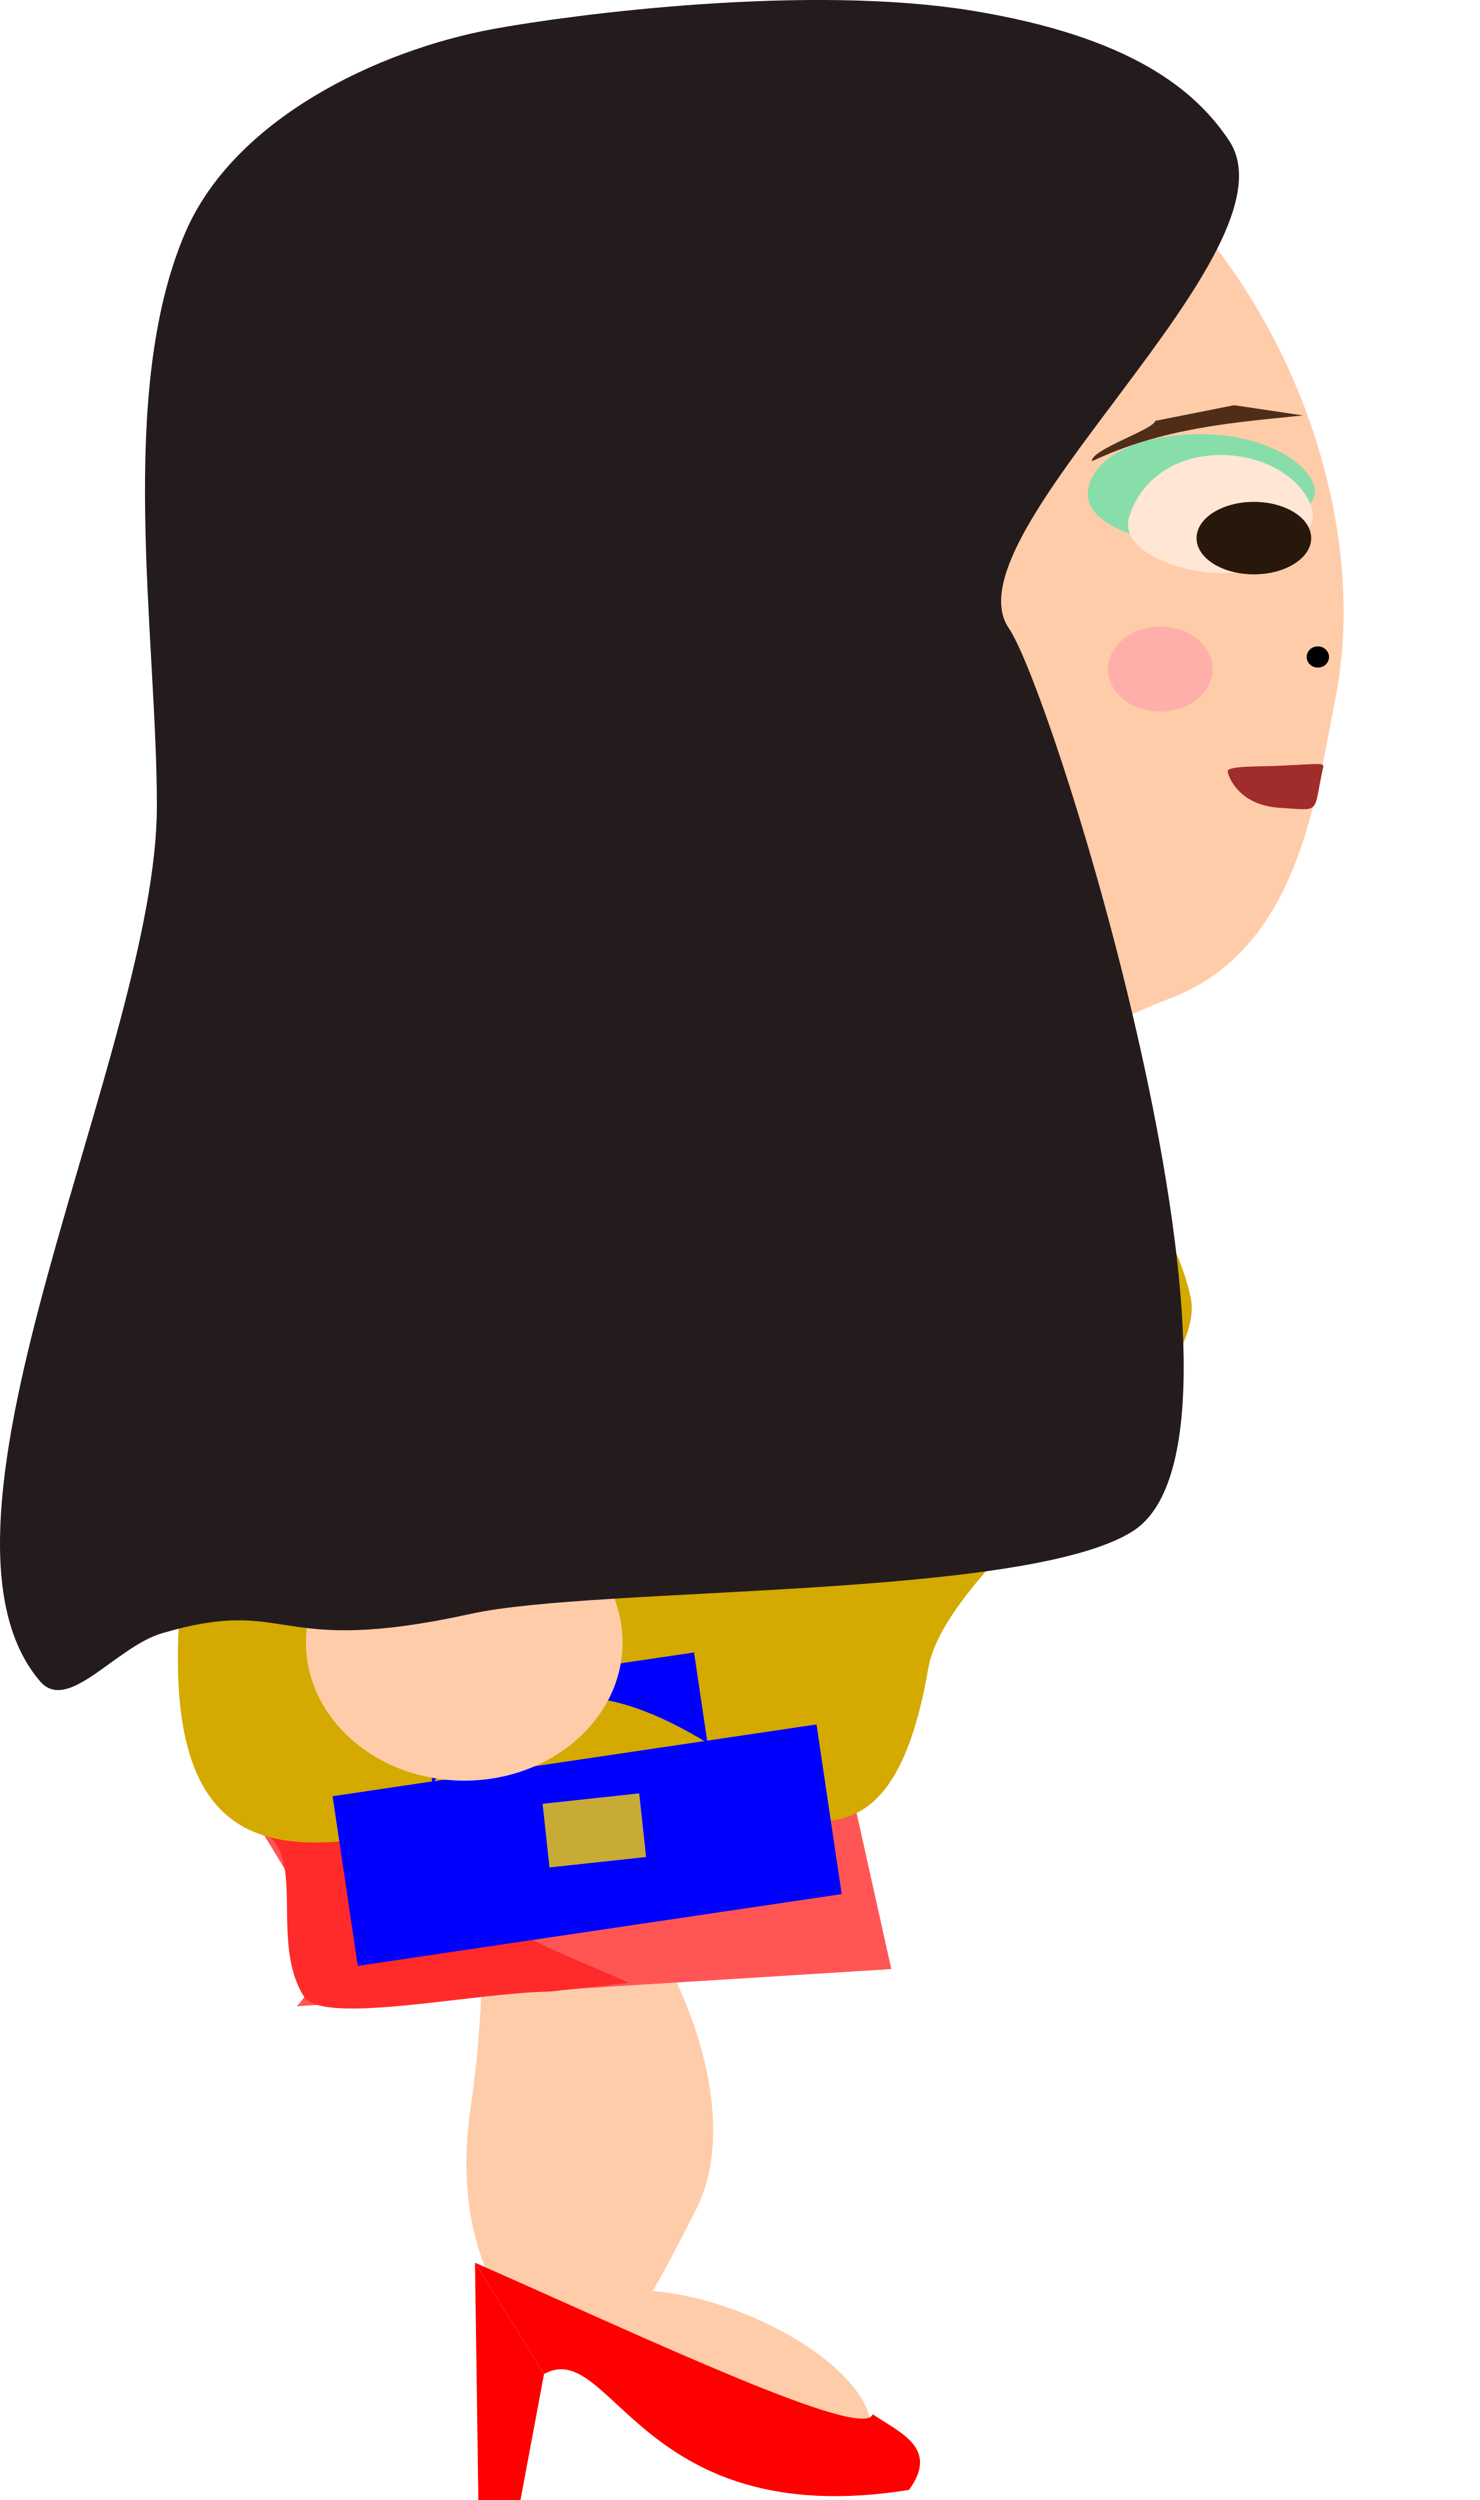 <?xml version="1.0" encoding="UTF-8" standalone="no"?>
<!-- Created with Inkscape (http://www.inkscape.org/) -->

<svg
   width="135mm"
   height="228mm"
   viewBox="0 0 135 228"
   version="1.1"
   id="svg5"
   inkscape:version="1.1 (c68e22c387, 2021-05-23)"
   sodipodi:docname="hook_droite1.svg"
   inkscape:export-filename="C:\Users\basti\OneDrive\Bureau\Gus veut boire un coup\bank\pnj\hooker\hooker_r1.png"
   inkscape:export-xdpi="8.2899265"
   inkscape:export-ydpi="8.2899265"
   xmlns:inkscape="http://www.inkscape.org/namespaces/inkscape"
   xmlns:sodipodi="http://sodipodi.sourceforge.net/DTD/sodipodi-0.dtd"
   xmlns="http://www.w3.org/2000/svg"
   xmlns:svg="http://www.w3.org/2000/svg">
  <sodipodi:namedview
     id="namedview7"
     pagecolor="#ffffff"
     bordercolor="#666666"
     borderopacity="1.0"
     inkscape:pageshadow="2"
     inkscape:pageopacity="0.0"
     inkscape:pagecheckerboard="0"
     inkscape:document-units="mm"
     showgrid="false"
     inkscape:zoom="0.5115017"
     inkscape:cx="253.17609"
     inkscape:cy="196.48029"
     inkscape:window-width="1920"
     inkscape:window-height="1001"
     inkscape:window-x="-9"
     inkscape:window-y="-9"
     inkscape:window-maximized="1"
     inkscape:current-layer="layer1"
     height="296mm" />
  <defs
     id="defs2" />
  <g
     inkscape:label="Calque 1"
     inkscape:groupmode="layer"
     id="layer1">
    <path
       id="path3563"
       style="fill:#ffccaa;stroke-width:0.265"
       d="m 42.934,192.161 c -1.41,9.363 0.965,17.666 7.095,22.347 4.714,3.6 8.118,-2.474 13.461,-13.009 5.343,-10.535 -4.162,-28.769 -10.983,-32.37 -10.809,-5.706 -7.083,6.498 -9.573,23.032 z"
       sodipodi:nodetypes="sssss"
       inkscape:export-filename="C:\Users\basti\OneDrive\Bureau\Gus veut boire un coup\bank\pnj\hooker\hooker_r1.png"
       inkscape:export-xdpi="8.2899275"
       inkscape:export-ydpi="8.2899275" />
    <path
       id="rect3235"
       style="fill:#ff5555;stroke-width:0.265"
       d="m 77.538,162.668 -55.933,0.228 c 2.771,6.23 10.894,14.341 5.469,20.058 l 54.229,-3.383 z"
       sodipodi:nodetypes="ccccc"
       inkscape:export-filename="C:\Users\basti\OneDrive\Bureau\Gus veut boire un coup\bank\pnj\hooker\hooker_r1.png"
       inkscape:export-xdpi="8.2899275"
       inkscape:export-ydpi="8.2899275" />
    <path
       id="rect5919"
       style="fill:#ff2a2a;stroke-width:0.265"
       d="m 38.816,165.523 -16.672,1.142 c 6.776,0.464 2.038,9.866 5.589,15.414 1.7,2.657 15.554,-0.369 22.378,-0.452 l 7.261,-0.799 c -6.896,-3.165 -18.221,-6.565 -18.555,-15.304 z"
       sodipodi:nodetypes="ccsccc"
       inkscape:export-filename="C:\Users\basti\OneDrive\Bureau\Gus veut boire un coup\bank\pnj\hooker\hooker_r1.png"
       inkscape:export-xdpi="8.2899275"
       inkscape:export-ydpi="8.2899275" />
    <path
       id="path6843"
       style="fill:#d4aa00;stroke-width:0.265"
       d="m 84.676,152.129 c -4.06,23.632 -15.969,9.93 -26.416,10.642 -19.519,1.331 -43.793,17.635 -41.936,-14.865 1.868,-32.688 23.144,-63.504 42.694,-64.603 18.61,-1.046 45.792,18.247 49.566,34.897 2.023,8.923 -22.204,24.006 -23.909,33.929 z"
       sodipodi:nodetypes="ssssss"
       inkscape:export-filename="C:\Users\basti\OneDrive\Bureau\Gus veut boire un coup\bank\pnj\hooker\hooker_r1.png"
       inkscape:export-xdpi="8.2899275"
       inkscape:export-ydpi="8.2899275" />
    <path
       id="path31-6"
       style="fill:#ffccaa;fill-opacity:1;fill-rule:evenodd;stroke-width:0.357"
       d="m 24.321,51.616 c 0.961,52.306 -9.379,25.229 33.883,43.862 9.279,3.996 14.178,-0.301 19.216,-0.089 5.041,0.212 10.221,4.932 15.511,2.413 3.808,-1.814 8.271,-4.664 13.783,-6.748 11.76,-4.446 13.288,-18.293 15.092,-27.331 C 126.781,38.794 106.974,0.055 65.258,1.632 27.148,3.073 23.589,11.792 24.321,51.616 Z"
       sodipodi:nodetypes="ssssssss"
       inkscape:export-filename="C:\Users\basti\OneDrive\Bureau\Gus veut boire un coup\bank\pnj\hooker\hooker_r1.png"
       inkscape:export-xdpi="8.2899275"
       inkscape:export-ydpi="8.2899275" />
    <path
       id="path8548"
       style="fill:#aa8800;stroke-width:0.265"
       d="m 74.945,124.168 c 0,14.094 10.776,13.568 9.101,13.568 -1.675,1e-5 -13.083,6.826 -13.083,-7.268 0,-14.094 1.737,-18.736 3.413,-18.736 1.675,4e-5 0.569,-1.657 0.569,12.437 z"
       sodipodi:nodetypes="ssscs"
       inkscape:export-filename="C:\Users\basti\OneDrive\Bureau\Gus veut boire un coup\bank\pnj\hooker\hooker_r1.png"
       inkscape:export-xdpi="8.2899275"
       inkscape:export-ydpi="8.2899275" />
    <ellipse
       style="fill:#ffccaa;fill-opacity:1;stroke-width:0.148"
       id="path9819-9-5"
       cx="42.561"
       cy="137.701"
       rx="6.056"
       ry="4.554"
       inkscape:export-filename="C:\Users\basti\OneDrive\Bureau\Gus veut boire un coup\bank\pnj\hooker\hooker_r1.png"
       inkscape:export-xdpi="8.2899275"
       inkscape:export-ydpi="8.2899275" />
    <path
       id="path2169-5-4-0-7"
       style="fill:#87deaa;stroke-width:0.456"
       d="m 99.226,44.994 c -0.164,2.776 5.039,4.761 10.619,4.761 5.58,0 10.358,-3.207 10.103,-5.081 -0.314,-2.306 -4.352,-4.989 -10.103,-5.081 -5.618,-0.09 -10.416,1.948 -10.619,5.401 z"
       sodipodi:nodetypes="sssss"
       inkscape:export-filename="C:\Users\basti\OneDrive\Bureau\Gus veut boire un coup\bank\pnj\hooker\hooker_r1.png"
       inkscape:export-xdpi="8.2899275"
       inkscape:export-ydpi="8.2899275" />
    <path
       id="rect1430"
       style="fill:#502d16;stroke-width:0.148"
       d="m 105.37,38.381 7.2,-1.429 6.284,0.936 c -6.377,0.649 -12.745,1.116 -19.247,4.172 -0.16,-1.039 5.659,-2.893 5.763,-3.679 z"
       sodipodi:nodetypes="ccccc"
       inkscape:transform-center-x="2.7343129"
       inkscape:transform-center-y="1.4050288"
       inkscape:export-filename="C:\Users\basti\OneDrive\Bureau\Gus veut boire un coup\bank\pnj\hooker\hooker_r1.png"
       inkscape:export-xdpi="8.2899275"
       inkscape:export-ydpi="8.2899275" />
    <path
       id="path2169-5-4-0"
       style="fill:#ffe6d5;stroke-width:0.456"
       d="m 102.978,47.219 c -0.823,2.798 4.079,5.042 8.596,5.042 4.517,0 8.385,-3.396 8.178,-5.381 -0.254,-2.442 -3.522,-5.296 -8.178,-5.381 -4.516,-0.082 -7.622,2.409 -8.596,5.72 z"
       sodipodi:nodetypes="sssss"
       inkscape:export-filename="C:\Users\basti\OneDrive\Bureau\Gus veut boire un coup\bank\pnj\hooker\hooker_r1.png"
       inkscape:export-xdpi="8.2899275"
       inkscape:export-ydpi="8.2899275" />
    <path
       id="path3219-1"
       style="fill:#a02c2c;stroke-width:0.48"
       d="m 120.686,70.016 c -0.946,4.262 -0.07,3.888 -3.947,3.653 -3.72,-0.225 -4.694,-2.81 -4.754,-3.323 -0.06,-0.512 2.925,-0.432 4.584,-0.507 3.882,-0.175 4.23,-0.327 4.118,0.177 z"
       sodipodi:nodetypes="sssss"
       inkscape:export-filename="C:\Users\basti\OneDrive\Bureau\Gus veut boire un coup\bank\pnj\hooker\hooker_r1.png"
       inkscape:export-xdpi="8.2899275"
       inkscape:export-ydpi="8.2899275" />
    <ellipse
       style="fill:#28170b;stroke-width:0.286"
       id="path2169"
       ry="3.305"
       rx="5.228"
       cy="49.073"
       cx="114.374"
       inkscape:export-filename="C:\Users\basti\OneDrive\Bureau\Gus veut boire un coup\bank\pnj\hooker\hooker_r1.png"
       inkscape:export-xdpi="8.2899275"
       inkscape:export-ydpi="8.2899275" />
    <ellipse
       style="fill:#000000;fill-opacity:0.998;stroke-width:0.434"
       id="path31470"
       cx="120.209"
       cy="59.914"
       rx="1.019"
       ry="0.969"
       inkscape:export-filename="C:\Users\basti\OneDrive\Bureau\Gus veut boire un coup\bank\pnj\hooker\hooker_r1.png"
       inkscape:export-xdpi="8.2899275"
       inkscape:export-ydpi="8.2899275" />
    <ellipse
       style="fill:#ffaaaa;fill-opacity:0.831;stroke-width:0.265"
       id="path2420"
       cx="-105.841"
       cy="61.019"
       rx="4.773"
       ry="3.883"
       inkscape:export-filename="C:\Users\basti\OneDrive\Bureau\Gus veut boire un coup\bank\pnj\hooker\hooker_r1.png"
       inkscape:export-xdpi="8.2899275"
       inkscape:export-ydpi="8.2899275"
       transform="scale(-1,1)" />
    <ellipse
       style="fill:#ffccaa;fill-opacity:1;stroke-width:0.265"
       id="path5733"
       cx="-166.378"
       cy="174.439"
       rx="14.74"
       ry="6.462"
       transform="matrix(-0.918,-0.396,-0.5,0.866,0,0)"
       inkscape:export-filename="C:\Users\basti\OneDrive\Bureau\Gus veut boire un coup\bank\pnj\hooker\hooker_r1.png"
       inkscape:export-xdpi="8.2899275"
       inkscape:export-ydpi="8.2899275" />
    <path
       id="rect4517"
       style="fill:#ff0000;stroke-width:0.265"
       d="m 79.605,220.17 c -0.846,2.44 -20.213,-6.727 -36.278,-13.825 l 6.296,10.154 c 6.192,-3.416 8.684,14.511 33.293,10.57 2.756,-3.808 -0.749,-5.17 -3.311,-6.9 z"
       sodipodi:nodetypes="ccccc"
       inkscape:export-filename="C:\Users\basti\OneDrive\Bureau\Gus veut boire un coup\bank\pnj\hooker\hooker_r1.png"
       inkscape:export-xdpi="8.2899275"
       inkscape:export-ydpi="8.2899275" />
    <path
       id="rect5476"
       style="fill:#ff0000;stroke-width:0.265"
       d="m 49.623,216.5 -6.296,-10.154 0.309,21.727 3.676,0.794 z"
       sodipodi:nodetypes="ccccc"
       inkscape:export-filename="C:\Users\basti\OneDrive\Bureau\Gus veut boire un coup\bank\pnj\hooker\hooker_r1.png"
       inkscape:export-xdpi="8.2899275"
       inkscape:export-ydpi="8.2899275" />
    <rect
       style="fill:#0000ff;fill-opacity:1;stroke-width:0.265"
       id="rect7328"
       width="44.623"
       height="15.641"
       x="5.983"
       y="166.485"
       transform="rotate(-8.435)" />
    <rect
       style="fill:#c8ab37;fill-opacity:1;stroke-width:0.265"
       id="rect7450"
       width="8.864"
       height="5.839"
       x="31.512"
       y="168.867"
       transform="rotate(-6.175)" />
    <path
       id="rect7572"
       style="fill:#0000ff;stroke-width:0.265"
       d="m 38.517,154.371 24.791,-3.676 1.224,8.252 C 55.865,153.679 47.358,151.868 39.438,162.668 Z"
       sodipodi:nodetypes="ccccc" />
    <ellipse
       style="fill:#ffccaa;fill-opacity:1;stroke-width:0.381"
       id="path9819-5"
       cx="42.348"
       cy="149.778"
       rx="14.44"
       ry="12.611"
       inkscape:export-filename="C:\Users\basti\OneDrive\Bureau\Gus veut boire un coup\bank\pnj\hooker\hooker_r1.png"
       inkscape:export-xdpi="8.2899275"
       inkscape:export-ydpi="8.2899275" />
    <path
       id="path1496"
       style="fill:#241c1c;stroke-width:0.265"
       d="m 92.022,57.292 c 4.231,6.175 25.063,73.521 11.33,82.33 -9.73,6.242 -48.863,5.013 -60.375,7.547 -18.303,4.03 -16.359,-1.702 -28.184,1.771 -4.236,1.244 -8.601,7.356 -11.145,4.379 -12.363,-14.468 10.662,-57.696 10.662,-79.801 0,-15.589 -3.708,-37.628 2.583,-52.289 4.464,-10.404 17.575,-16.64 28.074,-18.581 7.217,-1.335 28.816,-4.157 43.913,-1.64 14.132,2.355 20.088,7.091 23.229,11.809 6.689,10.044 -25.931,35.947 -20.087,44.475 z"
       sodipodi:nodetypes="sssssssssss"
       inkscape:export-filename="C:\Users\basti\OneDrive\Bureau\Gus veut boire un coup\bank\pnj\hooker\hooker_r1.png"
       inkscape:export-xdpi="8.2899275"
       inkscape:export-ydpi="8.2899275" />
  </g>
</svg>

